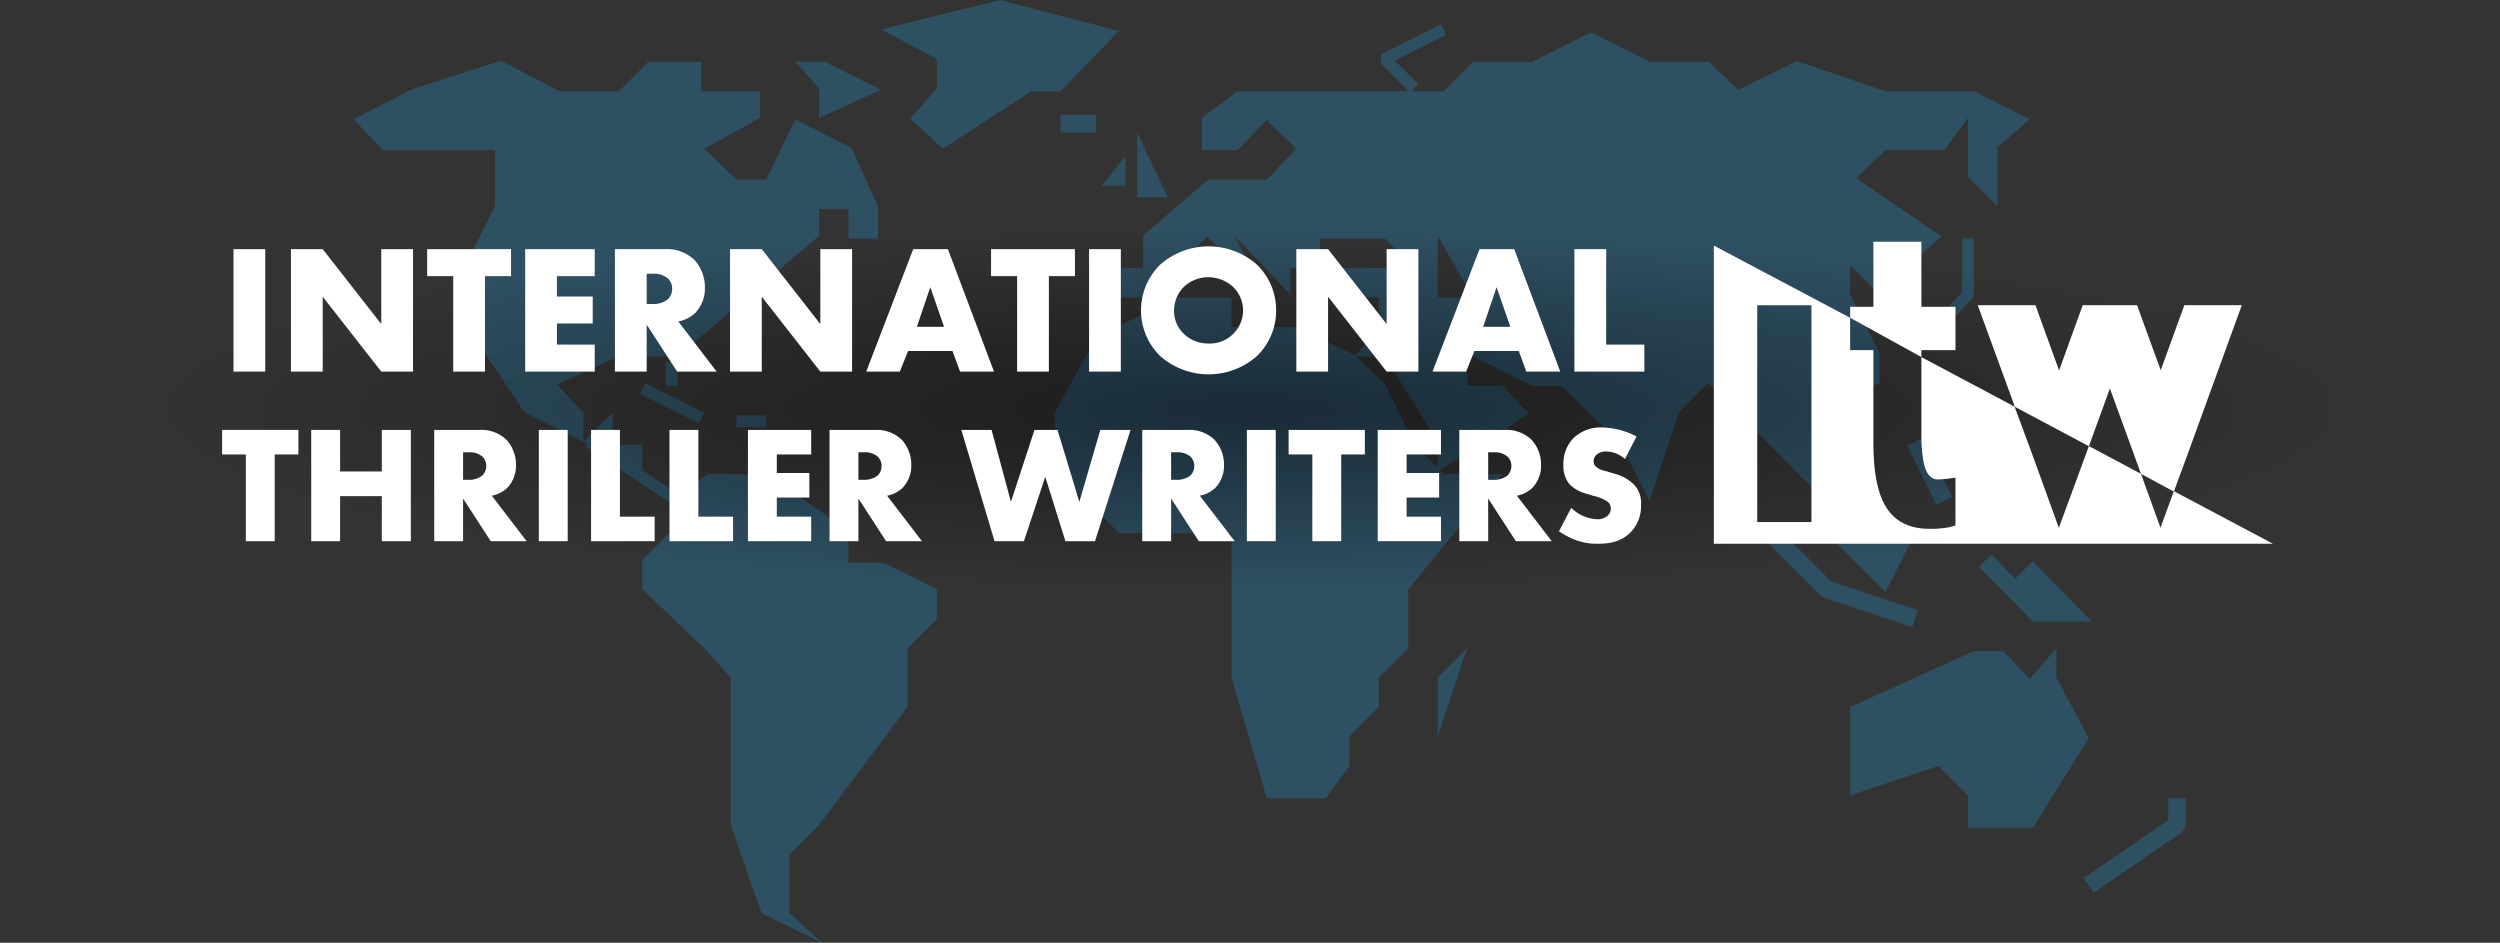 <svg height="198.722" viewBox="0 0 527 198.722" width="527" xmlns="http://www.w3.org/2000/svg" xmlns:xlink="http://www.w3.org/1999/xlink"><rect x="0" y="0" width="527" height="198.722" fill="#333333" stroke="none"/><radialGradient id="a" cx=".5" cy=".5" gradientUnits="objectBoundingBox" r=".5"><stop offset="0"/><stop offset=".877" stop-opacity="0"/><stop offset="1" stop-opacity="0"/></radialGradient><g fill="#28729a" opacity=".465" transform="translate(74.539)"><path d="m163.891 647.749v-6.83l-17.388-11.8h-12.42l-5.814 4.362-7.848-5.233v-5.339h-6.21v-6.83l-6.21 6.21.932.466-.378.568 18.077 12.052v5.545l-6.21 6.21v6.21l6.521 6.21 6.521 6.21 5.589 6.21v31.05l6.521 18.63 12.731 6.21-6.831-6.21v-12.42l6.21-6.21 18.63-24.84v-12.42l6.21-6.21v-6.21l-11.178-5.59z" transform="translate(-59.562 -529.138)"/><path d="m111.849 624.623 13.041-5.9h12.42l29.808-25.46v-5.59h6.21v6.21h6.21v-6.83l-5.589-12.265-11.8-6.056-6.21 12.731h-6.21l-6.831-6.521 11.8-6.519v-5.59h-12.42v-6.21h-11.178l-6.21 6.21h-12.42l-12.42-6.443-18.63 5.978-12.42 6.365 6.21 6.521h23.6v11.8l-6.21 12.42v12.42l12.42 18.63 12.42 6.21v-6.21z" transform="translate(-69 -543.583)"/><path d="m65.827 76.382h2.484v4.968h-2.484z"/><path d="m80.731 87.561h6.21v2.484h-6.21z"/><path d="m0 0h2.484v13.886h-2.484z" transform="matrix(.447 -.894 .894 .447 60.381 83.006)"/><path d="m202 568.579v13.661h6.417z" transform="translate(-36.812 -540.633)"/><path d="m340.9 653.2-18.213-6.072-12.11-12.108-2.634 2.634 12.42 12.42.728.45 18.63 6.21z" transform="translate(-11.174 -524.554)"/><path d="m319 636.578 12.42 12.422 6.21-12.42h-18.63z" transform="translate(-8.497 -524.177)"/><path d="m0 0h3.726v13.886h-3.726z" transform="matrix(.894 -.447 .447 .894 327.467 93.984)"/><path d="m345.627 598.378v-11.8h-2.484v11.3l-5.867 6.16 1.8 1.713 6.21-6.52z" transform="translate(-4.074 -536.277)"/><path d="m347.51 640.2-2.666 2.6 8.826 8.923 2.546 2.609h12.42l-12.42-12.732-3.714 3.714z" transform="translate(-2.242 -523.301)"/><path d="m366.47 662.289v-6.21l-5.589 6.519-5.589-5.9h-6.21l-13.041 5.9-13.041 5.902v18.63l18.63-6.21 6.21 6.21v6.83h13.66l11.8-18.941z" transform="translate(-7.529 -519.457)"/><path d="m380.472 681.577v4.607l-17.819 12.175 2.1 3.076 18.63-12.729.811-1.538v-5.59z" transform="translate(2.068 -513.286)"/><path d="m208.646 552.6-25-6.519-25.151 6.21 11.8 6.21v6.21l-5.589 6.365 6.831 6.364 18.63-12.11h6.21z" transform="translate(-47.34 -546.079)"/><path d="m149.042 24.218h7.452v3.726h-7.452z"/><path d="m148.968 568.378 13.041-5.9-11.8-5.9h-6.209l4.968 5.59z" transform="translate(-50.849 -543.538)"/><path d="m253 674.709 6.21-18.63-6.21 6.21z" transform="translate(-24.47 -519.457)"/><path d="m200.968 578.787v-6.21l-4.968 6.21z" transform="translate(-38.264 -539.665)"/><path d="m381.754 564.334h-18.63l-18.63-6.365-12.42 6.055-6.21-5.9h-12.42l-12.42-6.21-12.42 6.21h-12.42l-6.21 6.21h-6.83l1.5-1.5-4.992-4.99 10.879-5.44-1.11-2.222-12.421 6.212-.323 1.988 5.952 5.952h-36.129l-7.452 5.59v6.83h7.452l6.21-6.365 6.21 6.055-6.21 6.521h-12.42l-13.662 11.8v6.83h-6.21v6.21h7.452l6.21-6.521 6.055-6.364 12.265 12.265-6.521-12.42 11.8 12.42v-5.59h6.21v-6.21h13.662l6.21 6.21h-19.87v6.21h12.42v5.59l-4.869 6.693-.1-.1-12.42-5.978h-13.662v-6.21h-11.178l-12.42 5.9-6.831 6.056-6.831 12.269v12.42l13.662 13.04h23.6v30.431l7.452 25.46h12.42l4.968-6.83v-6.21l6.21-6.21v-6.21l6.21-6.21v-12.42l19.872-24.22h-12.42l-.835-.876 18.844-11.855-5.589-5.9h-7.452v-6.83l13.662 6.83h6.21l12.4 12.11 6.191 12.111 6.17-18.63 6.133-6.21 24.685 24.84 5.9-6.21-6.831-6.21v-6.21l12.42-6.21v-6.21l-6.21-12.42v-6.21l12.42 12.42v-12.42l6.831-6.055-18.009-12.266 6.21-5.9h12.42l4.968-6.83v12.42l6.21 6.21v-12.42l6.831-5.9zm-113.023 79.428-4.968-5.218-6.21-12.574-5.969-5.746h5.969l11.178 18.01zm0-35.958v-13.04l7.452 13.04z" transform="translate(-40.201 -545.085)"/></g><ellipse cx="263.5" cy="43.5" fill="url(#a)" opacity=".461" rx="263.5" ry="43.5" transform="translate(0 42.643)"/><g fill="none"><path d="m683.705 860.581-6.936-3.7 4.112 11.381z" transform="translate(-225.454 -756.99)"/><path d="m401.079 707.753 28.651 15.276v-2.317h4.9v-13.712h10.121v13.712h7.182v9.141h-7.182v1.461l19.642 10.442 3.717 10.112 5.6 15.446 5.688-15.446.656-1.792 10.982 5.857-1.467-4.065-5.082-13.951-4.429 12.155-15.6-8.264-7.825-21.423h12.157l4.983 13.752 4.983-13.752h11.46l4.983 13.7 4.983-13.7h12.107l-11.46 31.535-2.855 7.685 20.89 11.057h-117.864" transform="translate(-39.717 -656.042)"/><path d="m493.9 762.922v18.878c0 3.265.124 7.959 1.553 11.836s4.3 6.939 10.317 6.939a20.513 20.513 0 0 0 3.941-.306c.51-.1 1.166-.306 1.492-.408v-10.1c-.327.1-.785.1-1.192.2a19.834 19.834 0 0 1 -2.542.2c-1.633 0-2.528-1.531-2.936-3.367a28.607 28.607 0 0 1 -.513-5.816v-16.596l-15.02-8.282v6.824z" transform="translate(-98.987 -689.111)"/><path d="m370.401 64.81h11.432v44.912h-11.432z"/></g><path d="m497.969 761.247-2.825 7.71-4.112-11.367-10.98-5.85-.653 1.8-5.68 15.447-5.581-15.445-3.75-10.112-19.641-10.442v16.602a28.629 28.629 0 0 0 .524 5.816c.407 1.837 1.281 3.367 2.914 3.367a19.77 19.77 0 0 0 2.535-.2c.408-.1.882-.1 1.209-.2v10.1c-.326.1-.976.306-1.486.408a20.7 20.7 0 0 1 -3.957.306c-6.02 0-8.889-3.062-10.317-6.939s-1.542-8.572-1.542-11.836v-18.888h-4.9v-6.824l-28.727-15.22v62.853h117.859zm-76.4 6.516h-11.427v-45.707h11.427z" fill="#fff" transform="translate(-39.717 -657.712)"/><path d="m504.018 729.853h7.182v-9.141h-7.183v-13.712h-10.117v13.712h-4.9v2.317l15.018 8.284z" fill="#fff" transform="translate(-98.987 -656.042)"/><path d="m615.588 779.536 11.46-31.536h-12.107l-4.983 13.7-4.982-13.7h-11.46l-4.983 13.752-4.982-13.752h-12.157l7.825 21.424 15.6 8.294 4.429-12.17 5.082 13.943 1.468 4.061 6.937 3.728z" fill="#fff" transform="translate(-154.481 -683.657)"/><path d="m99.351 20.568v25.81h6.694v-25.81zm18.806 25.81v-15.788l12.343 15.788h6.694v-25.81h-6.694v15.788l-12.343-15.788h-6.694v25.81zm39.7-20.121v-5.689h-17.683v5.688h5.495v20.122h6.694v-20.121zm17.643-5.689h-14.663v25.81h14.663v-5.688h-7.971v-4.45h7.546v-5.688h-7.546v-4.3h7.971zm4.256 0v25.81h6.694v-9.906l6.423 9.906h8.327l-8.087-10.564a7.23 7.23 0 0 0 3.56-1.78 7.448 7.448 0 0 0 2.051-5.379 8.5 8.5 0 0 0 -2.206-5.8 8.339 8.339 0 0 0 -6.307-2.283zm6.694 5.185h1.277a4.544 4.544 0 0 1 3.212 1.006 3.043 3.043 0 0 1 .89 2.167 3.213 3.213 0 0 1 -.851 2.167 5.03 5.03 0 0 1 -3.25 1.045h-1.277zm24.262 20.624v-15.787l12.344 15.788h6.694v-25.81h-6.694v15.788l-12.341-15.788h-6.694v25.81zm41.79 0h7.159l-9.712-25.81h-7.313l-9.906 25.81h7.081l1.741-4.334h9.364zm-9.093-9.442 2.825-8.358 2.9 8.358zm33.316-10.68v-5.687h-17.68v5.688h5.495v20.122h6.694v-20.121zm2.98-5.688v25.81h6.695v-25.809zm39.43 12.924a13.351 13.351 0 0 0 -4.063-9.674 15.433 15.433 0 0 0 -20.354 0 13.5 13.5 0 0 0 0 19.309 15.433 15.433 0 0 0 20.354 0 13.393 13.393 0 0 0 4.066-9.633zm-14.24-7a7.726 7.726 0 0 1 5.185 2.051 6.964 6.964 0 0 1 2.09 4.953 7.01 7.01 0 0 1 -7.275 6.965 7.322 7.322 0 0 1 -5.224-2.051 6.56 6.56 0 0 1 -2.051-4.8 7.075 7.075 0 0 1 2.051-5.069 7.434 7.434 0 0 1 5.229-2.051zm25.19 19.889v-15.79l12.344 15.788h6.694v-25.81h-6.694v15.788l-12.34-15.788h-6.694v25.81zm41.79 0h7.159l-9.712-25.81h-7.313l-9.906 25.81h7.081l1.741-4.334h9.364zm-9.093-9.442 2.825-8.358 2.9 8.358zm19.231-16.368v25.81h14.747v-5.69h-8.049v-20.122zm-268.987 43.279v-5.171h-16.076v5.171h5v18.292h6.086v-18.292zm8.794-5.171h-6.086v23.463h6.086v-9.5h8.794v9.5h6.121v-23.463h-6.121v8.759h-8.794zm19.84 0v23.463h6.086v-9.005l5.839 9.005h7.563l-7.352-9.6a6.573 6.573 0 0 0 3.236-1.618 6.771 6.771 0 0 0 1.864-4.89 7.723 7.723 0 0 0 -2.005-5.277 7.581 7.581 0 0 0 -5.734-2.075zm6.086 4.714h1.161a4.131 4.131 0 0 1 2.92.915 2.767 2.767 0 0 1 .809 1.97 2.921 2.921 0 0 1 -.774 1.97 4.573 4.573 0 0 1 -2.955.95h-1.161zm15.97-4.714v23.463h6.084v-23.463zm11.01 0v23.463h13.4v-5.171h-7.317v-18.292zm16.533 0v23.463h13.4v-5.171h-7.317v-18.292zm29.865 0h-13.331v23.463h13.332v-5.171h-7.247v-4.045h6.86v-5.171h-6.86v-3.9h7.247zm3.869 0v23.463h6.086v-9.005l5.839 9.005h7.563l-7.352-9.6a6.573 6.573 0 0 0 3.236-1.618 6.771 6.771 0 0 0 1.864-4.89 7.723 7.723 0 0 0 -2.005-5.277 7.581 7.581 0 0 0 -5.734-2.075zm6.086 4.714h1.161a4.131 4.131 0 0 1 2.92.915 2.767 2.767 0 0 1 .809 1.97 2.921 2.921 0 0 1 -.774 1.97 4.573 4.573 0 0 1 -2.955.95h-1.161zm21.7-4.714 7 23.463h6.191l4.5-13.578 4.256 13.578h6.226l7.493-23.463h-6.367l-4.423 15.162-4.608-15.161h-4.854l-4.96 15.161-4.081-15.161zm38.132 0v23.463h6.089v-9.005l5.839 9.005h7.563l-7.352-9.6a6.573 6.573 0 0 0 3.236-1.618 6.771 6.771 0 0 0 1.864-4.89 7.723 7.723 0 0 0 -2.005-5.277 7.581 7.581 0 0 0 -5.734-2.075zm6.089 4.714h1.161a4.131 4.131 0 0 1 2.92.915 2.767 2.767 0 0 1 .809 1.97 2.922 2.922 0 0 1 -.774 1.97 4.573 4.573 0 0 1 -2.955.95h-1.161zm15.97-4.714v23.463h6.086v-23.463zm24.87 5.171v-5.171h-16.072v5.171h5v18.292h6.086v-18.292zm16.041-5.171h-13.329v23.463h13.332v-5.171h-7.247v-4.045h6.86v-5.171h-6.86v-3.9h7.247zm3.869 0v23.463h6.086v-9.005l5.839 9.005h7.563l-7.352-9.6a6.573 6.573 0 0 0 3.236-1.618 6.771 6.771 0 0 0 1.864-4.89 7.723 7.723 0 0 0 -2.005-5.277 7.581 7.581 0 0 0 -5.734-2.075zm6.086 4.714h1.164a4.131 4.131 0 0 1 2.92.915 2.767 2.767 0 0 1 .809 1.97 2.921 2.921 0 0 1 -.774 1.97 4.573 4.573 0 0 1 -2.955.953h-1.161zm14.915 16.639a16.381 16.381 0 0 0 3.553 1.864 12.541 12.541 0 0 0 4.608.774c2.5 0 4.925-.387 6.93-2.392a7.949 7.949 0 0 0 2.216-5.91 5.54 5.54 0 0 0 -1.513-4.186 8.963 8.963 0 0 0 -4.257-2.322l-1.864-.563a3.852 3.852 0 0 1 -2.04-1.055 1.57 1.57 0 0 1 -.316-1.055 1.736 1.736 0 0 1 .6-1.266 2.922 2.922 0 0 1 2.005-.7 6.19 6.19 0 0 1 4.01 1.583l2.427-4.749a16.481 16.481 0 0 0 -7.246-1.9 8.272 8.272 0 0 0 -6.015 2.216 7.671 7.671 0 0 0 -2.149 5.66 5.9 5.9 0 0 0 1.337 4.151 7.663 7.663 0 0 0 3.377 1.9l1.583.492a8.449 8.449 0 0 1 3.025 1.231 1.833 1.833 0 0 1 .668 1.407 2.1 2.1 0 0 1 -.6 1.477 3.088 3.088 0 0 1 -2.357.809 8.22 8.22 0 0 1 -5.382-2.392z" fill="#fff" transform="translate(-50.129 31.952)"/></svg>